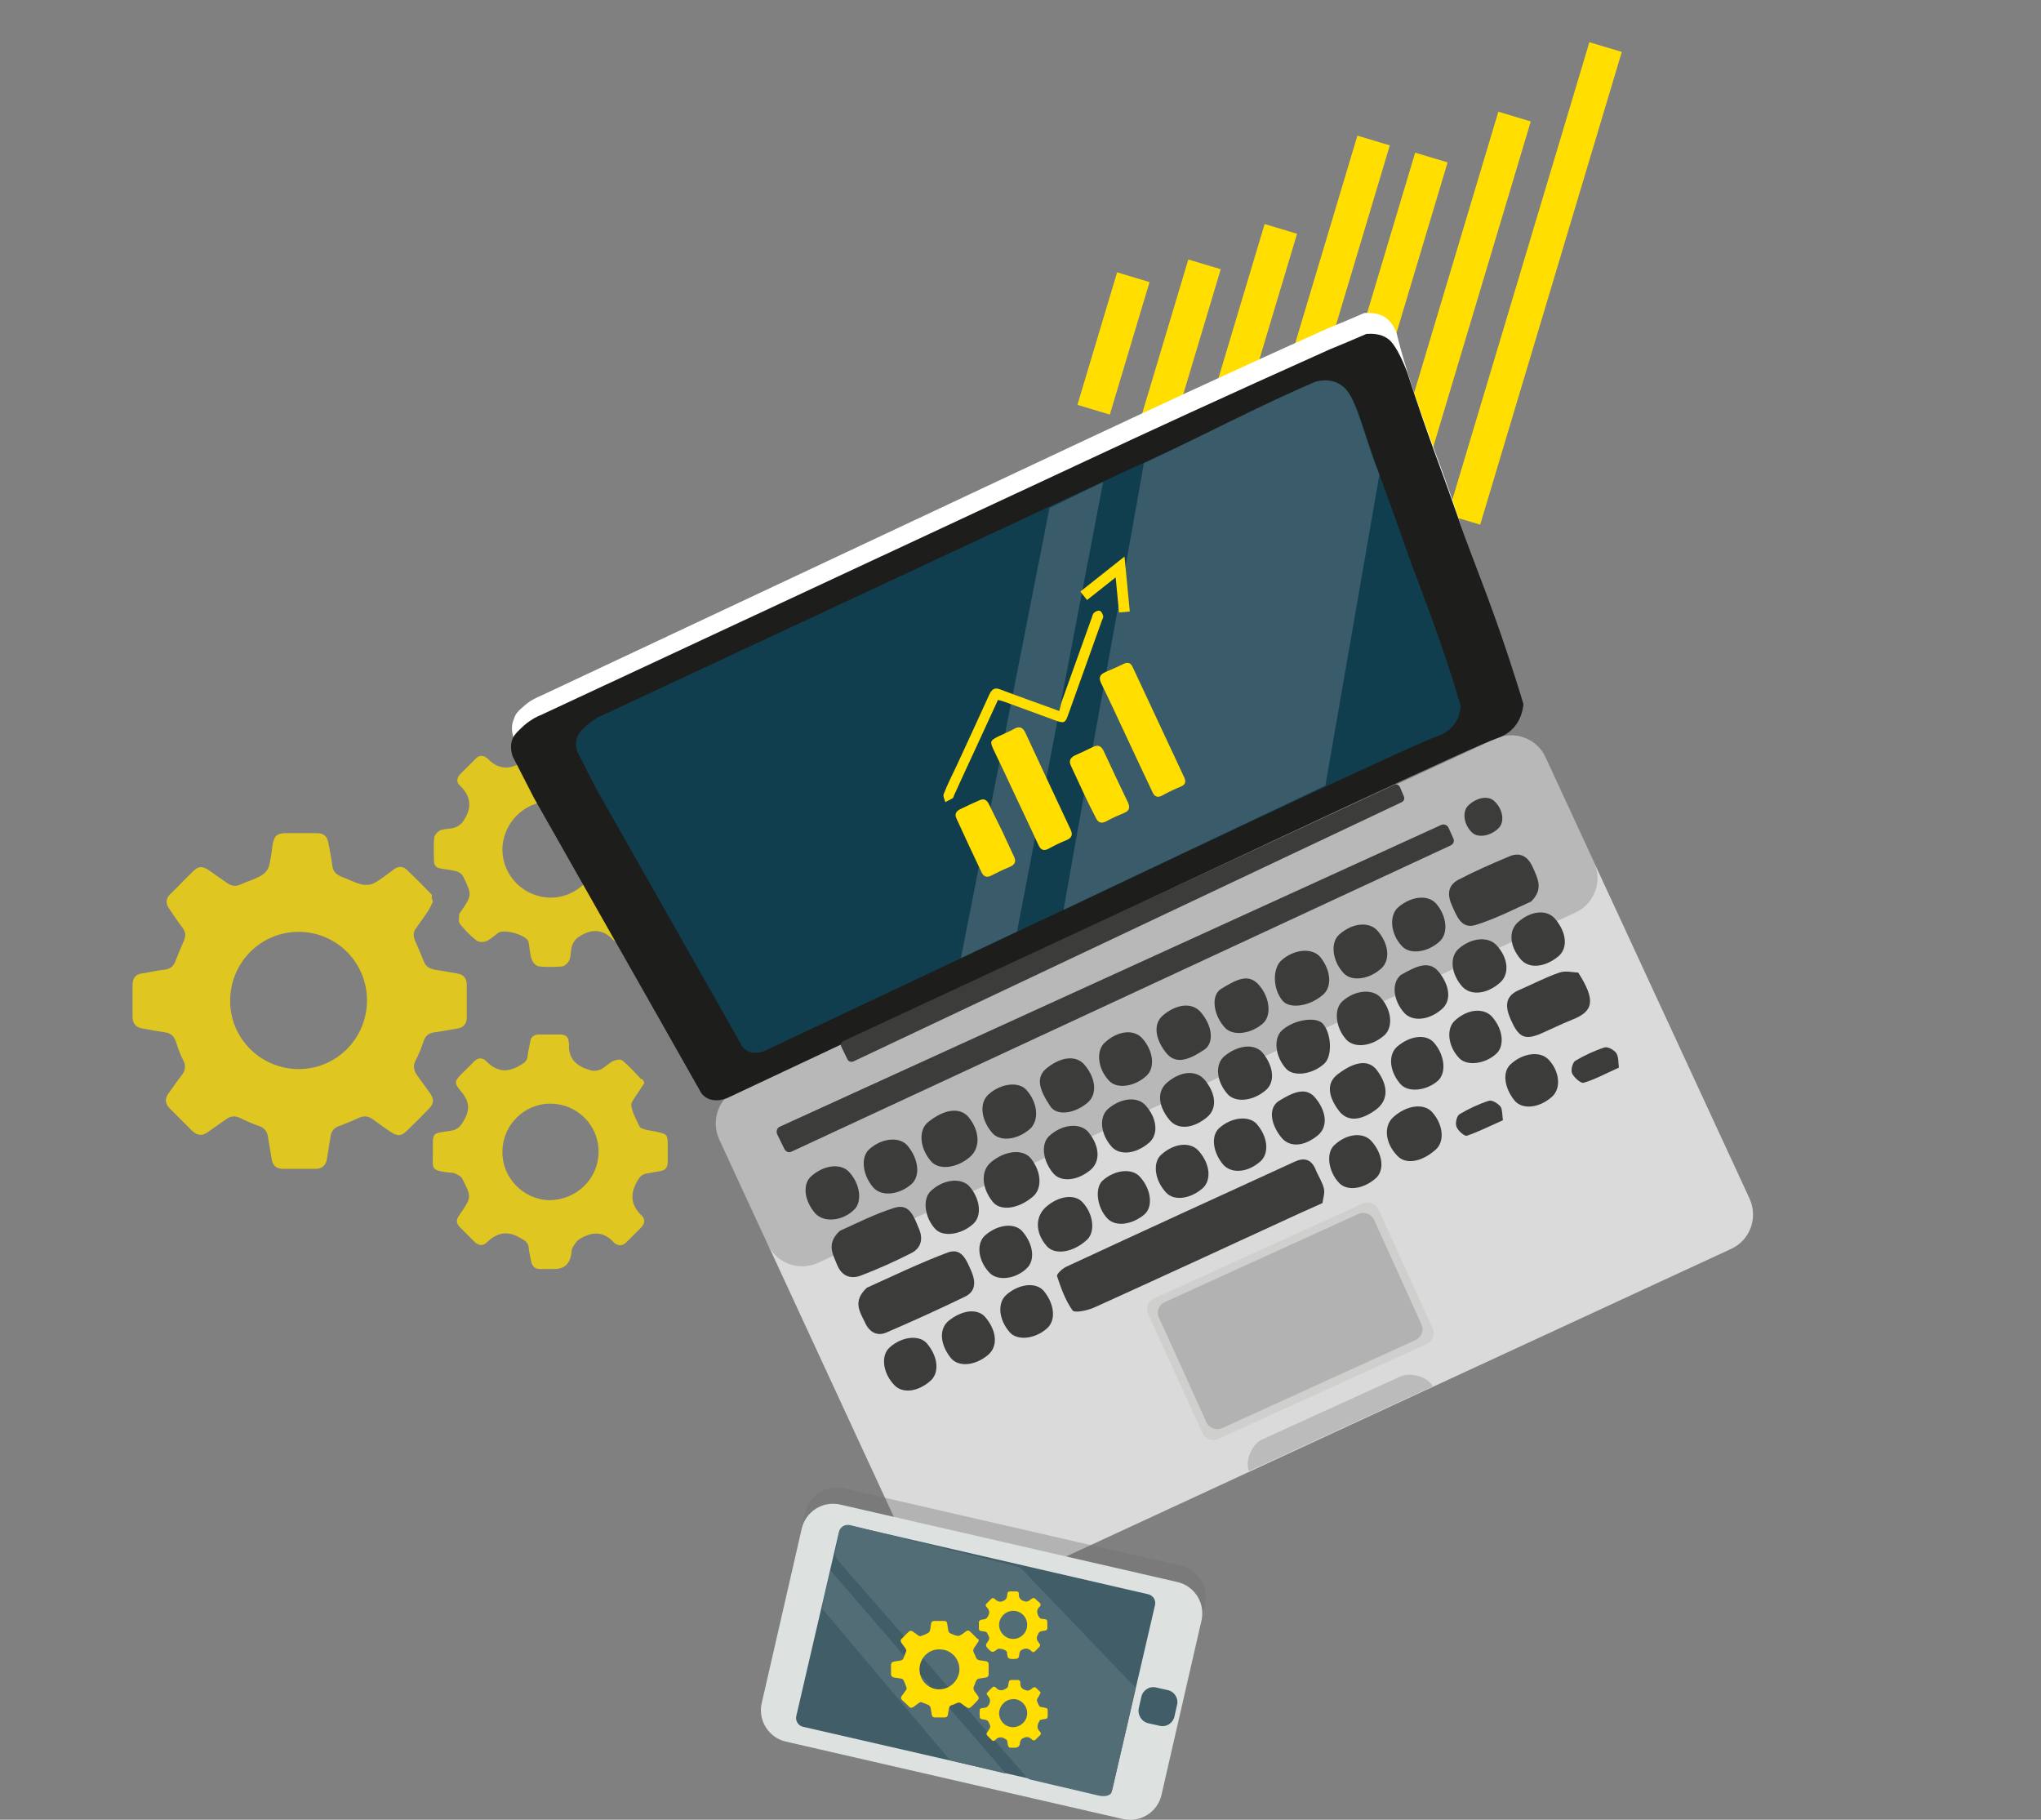 <?xml version="1.0" encoding="utf-8"?>
<!-- Generator: Adobe Illustrator 26.5.0, SVG Export Plug-In . SVG Version: 6.00 Build 0)  -->
<svg version="1.1" id="Ebene_1" xmlns="http://www.w3.org/2000/svg" xmlns:xlink="http://www.w3.org/1999/xlink" x="0px" y="0px"
	 viewBox="0 0 566.7 505.2" style="enable-background:new 0 0 566.7 505.2;" xml:space="preserve">
<rect x="0" y="0" width="566.7" height="505.2" fill="#808080" stroke="none"/>
<style type="text/css">
	.st0{opacity:0.75;}
	.st1{fill:#FFDE00;}
	.st2{fill:#FFDE00;enable-background:new    ;}
	.st3{fill:#DADADA;}
	.st4{opacity:0.32;fill:#706F6F;enable-background:new    ;}
	.st5{fill:#FFFFFF;}
	.st6{fill:#3C3C3B;}
	.st7{fill:#1D1D1B;}
	.st8{fill:#103E4E;}
	.st9{fill:#CFCFCE;}
	.st10{fill:#B2B2B2;}
	.st11{fill:#BBBBBB;}
	.st12{fill:#395B6A;}
	.st13{opacity:0.37;fill:#706F6F;enable-background:new    ;}
	.st14{fill:#DDE2E0;}
	.st15{fill:#415D68;}
	.st16{fill:#536D77;}
	.st17{fill:none;stroke:#FFDE00;stroke-width:3;stroke-miterlimit:10;}
</style>
<g class="st0">
	<g>
		<path class="st1" d="M120.2,250.3c-0.4,0.8-0.7,1.6-1.2,2.4c-1.1,1.7-2.3,3.3-3.5,5c-0.8,1.1-0.8,2.3-0.2,3.6
			c0.8,1.8,1.6,3.6,2.3,5.4c0.5,1.5,1.5,2.2,3.1,2.5c2.1,0.3,4.2,0.7,6.4,1.1c1.7,0.3,2.5,1.4,2.5,3.1c0,3.1,0,6.1,0,9.1
			c0,1.6-0.8,2.7-2.4,3c-2.2,0.4-4.4,0.8-6.6,1.1c-1.6,0.2-2.5,1-3,2.5c-0.6,1.8-1.3,3.6-2.2,5.3c-0.8,1.5-0.5,2.8,0.4,4.1
			c1.2,1.7,2.4,3.3,3.6,5c1.2,1.7,1.1,2.9-0.4,4.4c-1.9,2-3.9,4-5.9,5.9c-1.7,1.7-2.7,1.7-4.7,0.4c-1.6-1.1-3.2-2.2-4.8-3.4
			c-1.3-1-2.6-1.1-4.1-0.4c-1.7,0.8-3.5,1.5-5.3,2.2c-1.4,0.5-2.2,1.4-2.4,2.8c-0.3,2.1-0.7,4.1-1,6.2c-0.3,2-1.3,2.9-3.3,2.9
			c-2.9,0-5.8,0-8.8,0c-2,0-3-0.8-3.3-2.9c-0.3-2-0.7-4-1-6c-0.2-1.5-1-2.5-2.5-3c-1.8-0.6-3.5-1.4-5.2-2.2
			c-1.4-0.7-2.6-0.6-3.9,0.3c-1.7,1.2-3.4,2.4-5.1,3.6c-1.5,1.1-2.9,1-4.3-0.3c-2.1-2.1-4.2-4.2-6.3-6.3c-1.3-1.3-1.4-2.8-0.2-4.3
			c1.2-1.7,2.4-3.4,3.7-5.1c0.9-1.2,1-2.5,0.3-3.9c-0.9-1.7-1.5-3.5-2.1-5.3c-0.5-1.5-1.5-2.3-3-2.5c-2.1-0.3-4.2-0.7-6.4-1.1
			c-1.8-0.3-2.6-1.5-2.6-3.2c0-2.9,0-5.8,0-8.8c0-1.9,0.8-3.1,2.9-3.3c2-0.3,4-0.8,6-1c1.7-0.2,2.6-1.1,3.1-2.6
			c0.7-1.8,1.4-3.5,2.2-5.3c0.6-1.3,0.6-2.5-0.3-3.7c-1.3-1.7-2.5-3.5-3.7-5.3c-1.1-1.5-1-2.9,0.4-4.2c2.1-2,4.1-4.2,6.2-6.2
			c1.5-1.5,2.6-1.5,4.4-0.3c1.7,1.2,3.3,2.3,5,3.5c1.2,0.9,2.5,1.1,3.9,0.4c1.8-0.8,3.8-1.4,5.6-2.4c0.9-0.5,1.8-1.5,2.1-2.4
			c0.6-2,0.8-4.1,1.1-6.2c0.4-2.4,1.2-3.2,3.7-3.2c2.9,0,5.7,0,8.6,0c1.9,0,2.9,0.9,3.2,2.8c0.4,2.1,0.8,4.2,1.1,6.4
			c0.2,1.4,1,2.2,2.3,2.8c1.9,0.7,3.7,1.7,5.7,2.2c1.1,0.3,2.5,0.2,3.5-0.3c1.9-1,3.7-2.5,5.5-3.8c1.3-1,2.6-1,3.8,0.2
			c2.3,2.2,4.6,4.5,6.9,6.9C119.7,248.8,119.9,249.6,120.2,250.3L120.2,250.3z M63.9,277.7c-0.1,10.5,8.4,19,18.9,19.1
			c10.5,0.1,19-8.4,19.1-18.9c0.1-10.5-8.3-19.1-18.8-19.2C72.5,258.6,64,267.1,63.9,277.7L63.9,277.7z"/>
		<path class="st1" d="M185.4,235.8c0,4.8,0.7,5.1-4.9,5.8c-2.1,0.2-3.6,1.1-4,3.3c0,0.1,0,0.1-0.1,0.2c-1.9,2.7-1.2,5,0.9,7.5
			c2.1,2.4,1.9,2.9-0.3,5.1c-1.1,1.1-2.2,2.1-3.2,3.2c-1,1-2,1.2-3.2,0.3c-0.1-0.1-0.2-0.1-0.3-0.2c-2.9-3.2-6.2-3.2-9.6-0.9
			c-0.8,0.5-1.5,1.4-1.8,2.3c-0.5,1.3-0.3,2.8-0.8,4.1c-0.3,0.8-1.3,1.7-2,1.8c-2.1,0.2-4.3,0.2-6.4,0c-0.8-0.1-1.7-1-2-1.8
			c-0.5-1.3-0.6-2.7-0.8-4.1c-0.1-0.4-0.1-0.8-0.2-1.1c-0.8-1.8-6.8-3.5-8.4-2.3c-1.1,0.8-2.1,1.8-3.3,2.3c-0.8,0.3-2.1,0.3-2.7-0.2
			c-1.7-1.3-3.2-2.9-4.6-4.6c-0.5-0.6-0.2-1.8-0.2-2.7c0-0.1,0.2-0.3,0.3-0.5c3.3-4.8,3.3-4.8,0.8-10c-0.3-0.6-1.1-1.2-1.8-1.4
			c-1.4-0.4-3-0.5-4.5-0.8c-1.2-0.2-1.8-0.9-1.8-2.1c0-2.2-0.2-4.3,0.1-6.5c0.1-0.8,1-1.7,1.7-2c1.3-0.5,2.8-0.3,4.1-0.8
			c0.9-0.3,1.9-1.1,2.4-2c2.3-3.5,2-6.7-1.1-9.6c-1.1-1-0.9-2.2,0.2-3.3c1.4-1.4,2.8-2.8,4.2-4.2c0.9-0.9,1.9-1,2.9-0.3
			c0.1,0.1,0.2,0.1,0.3,0.2c2.9,3.1,6.2,3.4,9.7,1c0.7-0.5,1.4-1.3,1.7-2.2c0.5-1.3,0.6-2.7,0.8-4.1c0.2-1.3,1-2.1,2.3-2.1
			c2,0,4.1,0,6.1,0c1.2,0,2.1,0.6,2.3,1.9c0,0.2,0.2,0.5,0.2,0.7c-0.3,4.4,2.3,6.4,6.1,7.3c0.9,0.2,2,0.1,2.8-0.3
			c1.2-0.6,2.3-1.6,3.4-2.4c1.1-0.8,2.1-0.8,3.1,0.2c1.4,1.4,2.9,2.9,4.3,4.3c0.9,0.9,1,2,0.2,3.1c-0.1,0.1-0.1,0.2-0.2,0.3
			c-3.1,2.9-3.1,6-1.1,9.5c0.6,1.1,1.3,1.8,2.5,2c1.1,0.1,2.1,0.3,3.2,0.5c2.3,0.4,2.8,1,2.8,3.2
			C185.4,234.3,185.4,235.1,185.4,235.8L185.4,235.8z M166.2,235.9c0-7.5-5.9-13.4-13.4-13.4c-7.3,0-13.3,6.1-13.3,13.4
			c0,7.3,6.1,13.3,13.4,13.3C160.2,249.2,166.2,243.2,166.2,235.9z"/>
		<path class="st1" d="M178.9,300.7c-0.6,0.9-1.3,1.9-1.9,2.9c-0.7,1.1-1.9,2.4-1.7,3.4c0.3,2,1.4,3.9,2.3,5.8
			c0.2,0.4,1,0.6,1.6,0.8c1.2,0.3,2.4,0.4,3.5,0.7c2.4,0.5,2.7,0.8,2.7,3.3c0,1.7,0,3.3,0,5c0,1.4-0.6,2.3-2,2.5
			c-1.3,0.2-2.6,0.5-3.9,0.7c-1.2,0.2-1.9,0.9-2.5,2c-2.1,3.6-1.9,6.7,1.1,9.6c1.2,1.1,0.9,2.4-0.2,3.5c-1.3,1.3-2.6,2.6-3.9,3.9
			c-1.1,1.1-2.2,1.2-3.4,0.3c-0.1,0-0.1-0.1-0.1-0.1c-2.9-3.3-6.2-3.1-9.6-1c-0.8,0.5-1.4,1.5-1.9,2.3c-0.3,0.6-0.3,1.4-0.4,2
			c-0.5,2.7-2,4-4.7,4c-1.3,0-2.7,0-4,0c-1.3,0-2.1-0.7-2.4-2c-0.2-1.3-0.6-2.6-0.7-3.9c-0.1-1.5-1.1-2-2.3-2.7
			c-3.5-2.1-6.5-1.6-9.3,1.2c-1.1,1.1-2.4,0.9-3.5-0.2c-1.3-1.3-2.6-2.6-3.9-3.9c-1.1-1.1-1.3-2.1-0.3-3.4c0.1-0.1,0.2-0.2,0.2-0.3
			c3.2-4.7,3.3-4.7,0.7-9.8c-0.3-0.7-1.2-1.1-2-1.5c-0.5-0.3-1.2-0.2-1.9-0.3c-5.1-0.6-4.3-1.2-4.3-5.3c0-6.2-0.5-5.4,5.1-6.3
			c1.9-0.3,2.7-1.4,3.6-3c1.9-3.3,1.1-5.7-1.2-8.3c-1.6-1.9-1.4-2.5,0.2-4.2c1.2-1.2,2.4-2.3,3.5-3.5c1.1-1.2,2.4-1.5,3.6-0.3
			c2.9,3,5.9,3.3,9.5,1.1c1.1-0.6,1.9-1.2,2-2.5s0.5-2.6,0.7-3.9c0.2-1.4,0.9-2,2.3-2.1c2,0,4.1,0,6.1,0c1.3,0,2.2,0.6,2.3,2
			c0,0.2,0.1,0.4,0.1,0.6c-0.3,4.5,2.5,6.4,6.2,7.4c0.8,0.2,1.9,0,2.6-0.3c1.3-0.7,2.3-1.8,3.6-2.4c0.7-0.3,1.9-0.5,2.4-0.1
			c1.8,1.5,3.5,3.3,5.1,5.1C178.6,299.6,178.7,300.1,178.9,300.7L178.9,300.7z M166.2,319.9c0.1-7.4-5.8-13.4-13.2-13.5
			c-7.4-0.1-13.5,5.9-13.5,13.4c-0.1,7.2,5.9,13.3,13.1,13.4C160.1,333.1,166.1,327.3,166.2,319.9z"/>
	</g>
</g>
<rect x="290" y="90.7" transform="matrix(0.287 -0.958 0.958 0.287 129.032 364.186)" class="st2" width="38.4" height="9.4"/>
<rect x="315.6" y="88.9" transform="matrix(0.287 -0.958 0.958 0.287 157.478 398.807)" class="st2" width="62.4" height="9.4"/>
<rect x="321.4" y="79.1" transform="matrix(0.287 -0.958 0.958 0.287 182.063 412.338)" class="st2" width="93.4" height="9.4"/>
<rect x="337.5" y="83.9" transform="matrix(0.287 -0.958 0.958 0.287 188.886 431.105)" class="st2" width="93.4" height="9.4"/>
<rect x="349.2" y="80.9" transform="matrix(0.287 -0.958 0.958 0.287 206.445 448.666)" class="st2" width="111" height="9.4"/>
<rect x="357.8" y="74.1" transform="matrix(0.287 -0.958 0.958 0.287 228.305 464.467)" class="st2" width="137" height="9.4"/>
<rect x="304.4" y="91.3" transform="matrix(0.287 -0.958 0.958 0.287 141.653 382.383)" class="st2" width="46.9" height="9.4"/>
<path class="st3" d="M204.8,302.4l210.4-97.3c5.3-2.4,11.5-0.1,13.9,5.1l56.7,122.6c2.4,5.3,0.1,11.5-5.1,13.9l-210.4,97.3
	c-5.3,2.4-11.5,0.1-13.9-5.1l-56.7-122.6C197.3,311.1,199.5,304.8,204.8,302.4z"/>
<path class="st4" d="M204.8,302.4l210.4-97.3c5.3-2.4,11.5-0.1,13.9,5.1l13.5,29.2c2.4,5.3,0.1,11.5-5.1,13.9l-210.4,97.3
	c-5.3,2.4-11.5,0.1-13.9-5.1l-13.5-29.2C197.2,311.1,199.5,304.8,204.8,302.4z"/>
<path class="st5" d="M145.5,196c1.2-1.1,2.3-1.7,2.9-2c0.7-0.4,1.4-0.7,1.9-0.9L301,122.3c15.6-7.3,38.8-18.2,67.6-31.1
	c3.4-1.4,6.8-2.8,10.2-4.3c1.5-0.1,3.8-0.1,5.8,1.2c2.5,1.7,3.3,4.6,3.5,5.7c4.4,17.2,11.5,33.6,17,50.4
	c3.7,11.3,5.6,14.4,10.5,30.1c1.8,5.6,3.1,10.3,3.9,13.4c-0.2,1.8-0.9,4.3-2.7,6.3c-2,2.3-4.6,3-5.1,3.2
	c-5,1.6-60.1,27.6-139.7,65.5c-24.3,11.5-48.7,23.1-73,34.6c-0.3,0.1-3.4,1.4-5.8-0.2c-0.9-0.6-1.3-1.4-1.4-1.6
	c-1.4-2.6-19.2-35-43.7-79.5c-1.9-3.8-3.8-7.6-5.6-11.5c-0.3-1-0.7-3,0.2-4.9C143.1,198.1,144,197.3,145.5,196L145.5,196z"/>
<g id="Og7eq6.tif">
	<g>
		<path class="st6" d="M367.2,334c-3.6,1.6-6.5,2.9-9.3,4.2c-18,8.3-36,16.6-54.1,24.8c-1.8,0.8-5.4,1.6-6,0.8
			c-2-2.8-3.2-6.2-4.3-9.5c-0.2-0.6,1.5-2.1,2.5-2.6c21.1-9.8,42.3-19.5,63.5-29.2c2.6-1.2,4.6-0.7,5.8,2.2c0.7,1.8,1.9,3.5,2.3,5.3
			C367.9,331.3,367.3,332.9,367.2,334L367.2,334z"/>
		<path class="st6" d="M240.7,357.5c6.9-3.1,14.5-6.8,22.5-9.8c3.9-1.4,5.2,2.3,6.5,5.2c1.2,2.8,1.3,5.5-1.6,7
			c-7.2,3.5-14.5,6.8-21.9,10c-2.7,1.2-4.9-0.1-6.1-2.9C238.7,364.1,236.7,361.2,240.7,357.5L240.7,357.5z"/>
		<path class="st6" d="M425.1,250.3c-4.7,2.1-9.9,4.8-15.4,6.5c-3.9,1.2-5.2-2.4-6.5-5.3c-1.4-3-1.3-5.7,1.8-7.3
			c4.6-2.4,9.4-4.5,14.2-6.5c2.9-1.2,5.1,0.1,6.4,3.1C426.9,243.8,428.7,246.8,425.1,250.3L425.1,250.3z"/>
		<path class="st6" d="M233.2,341.7c4.5-2,9.7-4.7,15.2-6.4c4.2-1.3,5.4,2.6,6.7,5.7c1.3,2.9,0.7,5.5-2.1,6.9
			c-4.5,2.3-9.2,4.4-13.9,6.2c-2.9,1.1-5.3,0.2-6.6-2.8C231.3,348.3,229.3,345.3,233.2,341.7L233.2,341.7z"/>
		<path class="st6" d="M438.2,270c5,7.8,4.2,10.8-1.7,13.1c-3,1.2-6,2.7-9,4c-4.3,1.7-5.9,0.8-8.1-4.2c-1.5-3.5-1.6-6.4,2.5-8.1
			c3.7-1.6,7.3-3.5,11.1-4.8C434.7,269.4,436.9,270,438.2,270L438.2,270z"/>
		<path class="st6" d="M268.9,310.1c3.2,3.9,3.4,8.6,0.3,11.2c-3.6,3-8.4,3.6-10.6,1.2c-3.2-3.6-3.7-8.6-1-10.9
			C262.1,307.9,266.5,307.3,268.9,310.1z"/>
		<path class="st6" d="M286.8,332.2c-4.1,3.5-9.1,4.1-11.2,1.4c-3.1-3.9-3.3-8.5-0.5-10.9c4-3.4,9.1-3.8,11.2-1
			C289.2,325.4,289.4,330,286.8,332.2L286.8,332.2z"/>
		<path class="st6" d="M371.7,308.3c-3.2-4.3-3.3-7.9-0.1-10.2c4.8-3.6,8.5-3.9,10.7-1c3.3,4.4,3.2,8.4-0.3,11
			C377.6,311.3,374,311.4,371.7,308.3L371.7,308.3z"/>
		<path class="st6" d="M386.8,310.2c3.7-3.4,8.5-4,10.8-1.5c3.1,3.4,3.6,8.1,1.1,10.4c-3.9,3.5-8.3,4.3-10.7,1.8
			C384.6,317.4,384.1,312.7,386.8,310.2L386.8,310.2z"/>
		<path class="st6" d="M367.3,276.2c-3.7,3.2-9.2,4-11.2,1.6c-2.7-3.2-2.8-8.8-0.4-11.1c3.5-3.2,8.6-3.7,10.9-1
			C369.6,269.5,369.9,274,367.3,276.2L367.3,276.2z"/>
		<path class="st6" d="M367.7,295.3c-3.3,3-8.5,3.7-10.6,1.4c-3-3.3-3.6-8.3-1.2-10.6c3.2-3,9.5-4,11.4-1.9
			C369.7,286.9,370,293.2,367.7,295.3z"/>
		<path class="st6" d="M290.4,335.1c3.5-3.1,7.9-3.7,10.1-1.4c3.1,3.2,3.7,8.3,1.3,10.5c-3.9,3.6-9,4.3-11.2,1.7
			C287.4,342.2,287.4,337.8,290.4,335.1z"/>
		<path class="st6" d="M242.5,329.7c-3-3.4-3.6-8.4-1.2-10.6c3.5-3.2,8.6-3.7,10.8-0.9c3,3.7,3.5,8.4,0.9,10.6
			C249.5,331.8,244.7,332.2,242.5,329.7L242.5,329.7z"/>
		<path class="st6" d="M349.6,273.5c3,3.5,3.5,8.4,1.1,10.6c-3.4,3-8.4,3.6-10.6,1.2c-3.2-3.5-4-9-1-10.8
			C343.8,271.6,346.8,270.3,349.6,273.5z"/>
		<path class="st6" d="M382.4,258.3c3.2,3.6,3.7,8.1,1.2,10.5c-3.4,3.1-8.2,3.8-10.5,1.4c-3.2-3.4-3.8-8.6-1.2-10.8
			C375.5,256.2,380.1,255.8,382.4,258.3L382.4,258.3z"/>
		<path class="st6" d="M399.8,261.3c-3.3,3.1-8.3,3.8-10.5,1.4c-3.2-3.3-3.7-8.5-1.1-10.8c3.6-3.1,8.2-3.6,10.5-1.1
			C401.7,254.2,402.2,259,399.8,261.3L399.8,261.3z"/>
		<path class="st6" d="M416.2,229.8c-2.2,2.3-5.7,2.9-7.4,1.4c-2.4-2.2-2.9-5.9-1.1-7.6c2.4-2.3,5.7-2.8,7.3-1.1
			C417.3,224.7,417.8,228.1,416.2,229.8z"/>
		<path class="st6" d="M274.5,303.8c3.5-3.1,8.4-3.6,10.5-1.2c3.2,3.6,3.6,8.5,0.9,10.9c-3.7,3.1-8.4,3.5-10.5,0.9
			C272.3,310.7,271.9,306.1,274.5,303.8L274.5,303.8z"/>
		<path class="st6" d="M302,306.1c-3.6,3.1-8.6,3.8-10.4,1c-2.9-4.4-4.3-8-0.8-10.7c4-3.1,8.1-3.5,10.4-0.7
			C304.3,299.4,304.7,303.8,302,306.1L302,306.1z"/>
		<path class="st6" d="M270.2,339.8c-3.3,3-8.4,3.7-10.5,1.4c-3-3.2-3.6-8.3-1.3-10.5c3.4-3.3,8.5-3.9,10.8-1.3
			C272.2,332.9,272.7,337.6,270.2,339.8z"/>
		<path class="st6" d="M384.4,287.4c-3.5,3.1-8.3,3.7-10.6,1.2c-3-3.3-3.5-8.4-1.1-10.6c3.4-3.1,8.3-3.6,10.6-1.1
			C386.4,280.3,386.9,285.1,384.4,287.4L384.4,287.4z"/>
		<path class="st6" d="M235.7,325.3c3.1,3.3,3.8,8.2,1.5,10.5c-3.2,3.2-8.4,3.7-10.8,1.1c-3.1-3.5-3.7-8.2-1.1-10.4
			C228.8,323.4,233.4,322.9,235.7,325.3L235.7,325.3z"/>
		<path class="st6" d="M333.4,281c3.2,3.7,3.8,8.5,1,10.4c-4.5,3-8,4.2-10.7,0.8c-3.1-4-3.5-8.1-0.7-10.4
			C326.9,278.6,331.1,278.3,333.4,281z"/>
		<path class="st6" d="M350.6,292.3c3.1,3.8,3.5,8.2,0.8,10.4c-3.5,3-8.3,3.5-10.5,1.1c-3.3-3.7-3.6-8.5-0.8-10.7
			C344,290,348.4,289.7,350.6,292.3L350.6,292.3z"/>
		<path class="st6" d="M302.9,324.7c-3.6,3.1-8.2,3.6-10.4,1.1c-3-3.5-3.6-8.3-1.1-10.5c3.5-3.2,8.5-3.7,10.8-1
			C305.3,318.1,305.6,322.3,302.9,324.7L302.9,324.7z"/>
		<path class="st6" d="M334.5,299.8c3.2,3.9,3.5,8,0.6,10.4c-3.9,3.2-8.1,3.5-10.4,0.7c-3.2-3.9-3.5-8-0.6-10.4
			C327.9,297.3,332.1,297,334.5,299.8z"/>
		<path class="st6" d="M416.5,272.8c-3.6,3.2-8.1,3.7-10.5,1.1c-3.1-3.5-3.6-8.2-1-10.5c3.5-3.1,8.2-3.5,10.5-1
			C418.8,265.9,419.2,270.4,416.5,272.8L416.5,272.8z"/>
		<path class="st6" d="M318.1,306.9c3.2,3.6,3.6,8,1,10.3c-3.7,3.2-8.2,3.7-10.5,1.1c-3.1-3.6-3.5-8.2-0.9-10.5
			C311.3,304.8,315.8,304.3,318.1,306.9L318.1,306.9z"/>
		<path class="st6" d="M279.5,359.4c3.6-3.1,8.3-3.5,10.4-0.9c2.9,3.6,3.3,8,0.9,10.2c-3.4,3.1-8.4,3.6-10.5,1.1
			C277.2,366.2,276.9,361.6,279.5,359.4L279.5,359.4z"/>
		<path class="st6" d="M317.1,288.2c3.1,3.4,3.7,8.1,1.3,10.4c-3.3,3.1-8.2,3.8-10.4,1.5c-3.2-3.3-3.8-8.4-1.2-10.7
			C310.4,286.1,314.8,285.7,317.1,288.2L317.1,288.2z"/>
		<path class="st6" d="M322.5,320.5c3.6-3.2,8.1-3.6,10.4-0.9c3.2,3.7,3.5,8.2,0.9,10.4c-3.6,3-8,3.4-10.1,1
			C320.5,327.5,320,322.6,322.5,320.5z"/>
		<path class="st6" d="M431.8,255.1c3.2,3.8,3.6,8.1,0.9,10.4c-3.8,3.1-8.1,3.5-10.4,0.9c-3.2-3.7-3.5-8-0.8-10.4
			C425.1,252.8,429.5,252.4,431.8,255.1L431.8,255.1z"/>
		<path class="st6" d="M380.8,316.8c3.2,3.6,3.7,8.2,1.1,10.4c-3.5,3-7.9,3.5-10.1,1.2c-3-3.2-3.7-8.3-1.3-10.5
			C373.9,314.7,378.5,314.2,380.8,316.8L380.8,316.8z"/>
		<path class="st6" d="M430.9,304.5c-3.6,3.2-8.3,3.6-10.4,1c-2.9-3.6-3.4-8-1-10.1c3.4-3.1,8.2-3.7,10.5-1.2
			C433.1,297.5,433.5,302.2,430.9,304.5L430.9,304.5z"/>
		<path class="st6" d="M388.9,270.7c4.2-2.4,7.8-4.2,10.5-1c3.1,3.8,3.7,8,1,10.4c-3.6,3.2-8.2,3.6-10.5,1.1
			C386.8,277.7,386.3,273,388.9,270.7L388.9,270.7z"/>
		<path class="st6" d="M274.4,376.1c-3.6,3.1-8.3,3.5-10.4,0.9c-3.1-3.9-3.3-8.2-0.5-10.4c3.8-3,8-3.4,10.1-0.9
			C276.8,369.5,277.1,373.8,274.4,376.1L274.4,376.1z"/>
		<path class="st6" d="M388.8,300.9c-3.1-3.6-3.4-8.2-0.8-10.4c3.6-3,7.9-3.5,10.1-1.1c3,3.4,3.6,8.3,1.2,10.6
			C396,302.9,390.9,303.4,388.8,300.9L388.8,300.9z"/>
		<path class="st6" d="M348.9,312c3.1,3.5,3.6,8.1,1.1,10.4c-3.6,3.2-8.1,3.5-10.4,0.9c-2.9-3.5-3.4-8-1.1-10.1
			C341.8,310.2,346.7,309.6,348.9,312L348.9,312z"/>
		<path class="st6" d="M316.6,326.8c3.1,3.5,3.6,8.3,1.1,10.4c-3.5,2.9-8,3.4-10.2,1.1c-2.9-3-3.6-8.4-1.4-10.5
			C309.5,324.7,314.4,324.2,316.6,326.8L316.6,326.8z"/>
		<path class="st6" d="M247,374.1c3.4-3.1,8.3-3.6,10.4-1.1c3.1,3.7,3.5,8.1,0.9,10.4c-3.6,3.1-7.8,3.5-10,1.1
			C245.1,381.2,244.5,376.3,247,374.1L247,374.1z"/>
		<path class="st6" d="M365.3,304.9c3.1,3.8,3.4,8,0.6,10.3c-3.9,3.2-7.9,3.4-10.2,0.5c-3-3.8-3.5-8.1-0.7-10
			C359.3,303,362.8,301.7,365.3,304.9L365.3,304.9z"/>
		<path class="st6" d="M404,283.3c3.5-3.2,8-3.6,10.3-1c3,3.4,3.5,7.9,1.3,10.1c-3.1,3-8.3,3.7-10.5,1.3
			C402,290.4,401.5,285.5,404,283.3L404,283.3z"/>
		<path class="st6" d="M273.6,342.9c3.6-3.1,8.3-3.5,10.4-0.9c3,3.6,3.4,7.9,1.1,10.1c-3.2,3.1-8.2,3.6-10.4,1.2
			C271.5,349.9,271,345.1,273.6,342.9L273.6,342.9z"/>
		<path class="st6" d="M449.5,296.4c-3.8,1.7-6.7,3.3-9.8,4.2c-0.8,0.2-2.6-1.4-3.2-2.6c-0.4-0.9,0.1-3,0.9-3.5
			c2.5-1.5,5.3-2.8,8.1-3.7c0.9-0.3,2.7,0.7,3.3,1.6C449.5,293.6,449.3,295.2,449.5,296.4L449.5,296.4z"/>
		<path class="st6" d="M417.3,311c-3.8,1.7-6.8,3.2-10,4.3c-0.7,0.2-2.5-1.4-2.9-2.5c-0.4-1,0.1-3.1,0.9-3.5
			c2.5-1.5,5.3-2.8,8.1-3.7c0.9-0.3,2.6,0.8,3.3,1.7C417.2,308.3,417.1,309.8,417.3,311L417.3,311z"/>
	</g>
</g>
<path class="st7" d="M145.4,201.5c1.2-1.1,2.3-1.7,2.9-2.1c0.7-0.4,1.4-0.7,1.9-0.9L301.4,128c15.6-7.3,39-18.1,67.8-31
	c3.4-1.4,6.8-2.8,10.2-4.3c1.5-0.1,3.9-0.1,5.9,1.3c2.6,1.8,5,8.3,5.4,9.3c6.2,19.1,8.3,23.7,14.3,40.8c4,11.5,8.4,21.8,13.7,37.8
	c1.9,5.8,3.4,10.5,4.3,13.6c-0.2,1.9-0.8,4.3-2.6,6.4c-2,2.3-4.6,3-5.1,3.2c-5,1.6-60.4,27.5-140.2,65.3
	c-24.4,11.5-48.8,23-73.3,34.5c-0.3,0.1-3.4,1.4-5.9-0.3c-0.9-0.6-1.4-1.4-1.5-1.7c-1.5-2.7-20.3-35.8-46.1-81.3
	c-2-3.9-4-7.8-6-11.7c-0.3-1.1-0.8-3,0.1-5C143,203.7,143.9,202.9,145.4,201.5L145.4,201.5z"/>
<path class="st8" d="M163.1,201.2c1.1-0.9,2-1.5,2.5-1.8c0.6-0.4,1.2-0.6,1.6-0.8l132.2-61.7c13.7-6.4,34-15.8,59.3-27.1
	c3-1.2,6-2.5,8.9-3.7c1.3-0.1,3.4-0.1,5.2,1.2c2.3,1.5,4.4,7.3,4.7,8.2c5.4,16.7,7.3,20.7,12.5,35.7c3.5,10.1,7.3,19,11.9,33
	c1.7,5,2.9,9.2,3.7,11.9c-0.2,1.6-0.7,3.8-2.3,5.6c-1.8,2-4,2.6-4.5,2.8c-4.4,1.4-52.8,24.1-122.6,57.1
	c-21.3,10.1-42.7,20.1-64,30.2c-0.3,0.1-3,1.2-5.1-0.3c-0.8-0.5-1.2-1.2-1.3-1.5c-1.3-2.3-17.7-31.3-40.3-71.1
	c-1.7-3.4-3.5-6.8-5.2-10.2c-0.3-0.9-0.7-2.6,0.1-4.4C161,203.1,161.8,202.4,163.1,201.2L163.1,201.2z"/>
<path class="st6" d="M233.6,290.6l1.7,3.5c0.3,0.6,1,0.8,1.6,0.6l152.3-72c0.6-0.3,0.9-1,0.6-1.6l-1.1-2.6c-0.3-0.6-1-0.9-1.6-0.6
	L234.2,289C233.6,289.3,233.3,290,233.6,290.6L233.6,290.6z"/>
<path class="st6" d="M215.8,314.9l2,4.1c0.4,0.8,1.3,1.1,2,0.7l183-85c0.8-0.4,1.1-1.2,0.7-2l-1.3-2.9c-0.4-0.8-1.3-1.1-2-0.8
	l-183.7,83.8C215.8,313.1,215.4,314.1,215.8,314.9L215.8,314.9z"/>
<path class="st9" d="M320.4,360.5l58-26.4c1.6-0.7,3.5,0,4.3,1.6l15.1,33.1c0.7,1.6,0,3.5-1.6,4.3l-58,26.4c-1.6,0.7-3.5,0-4.3-1.6
	l-15.1-33.1C318,363.1,318.7,361.2,320.4,360.5z"/>
<path class="st10" d="M323.4,361.5l53.8-24.5c1.6-0.7,3.5,0,4.3,1.6l13.2,29.1c0.7,1.6,0,3.5-1.6,4.3l-53.8,24.5
	c-1.6,0.7-3.5,0-4.3-1.6l-13.2-29.1C321,364.2,321.7,362.3,323.4,361.5z"/>
<path class="st11" d="M346.8,408.4c-1.2-2.6,0.7-7.5,3.7-8.8l38.2-17.4c3-1.4,7.9,0.1,9.1,2.7"/>
<polygon class="st12" points="291.4,141 306.3,133.8 282.4,258.6 266.8,266 "/>
<path class="st12" d="M368,218.1l-72.7,34.5c7.2-41.1,15.1-82.9,22.3-124c16.7-7.8,31.7-15.8,47.8-22.7c1.4-0.3,3.9-0.7,6.3,0.6
	c2.6,1.4,3.7,4.1,4.4,5.8c2.2,5.3,4.2,12.9,6.9,19.5L368,218.1L368,218.1z"/>
<path class="st13" d="M234.3,413.2l93.6,21.5c4.8,1.1,7.8,5.9,6.7,10.7l-11.1,48.4c-1.1,4.8-5.9,7.8-10.7,6.7L219.2,479
	c-4.8-1.1-7.8-5.9-6.7-10.7l11.1-48.4C224.7,415.1,229.5,412.1,234.3,413.2z"/>
<path class="st14" d="M233.3,417.7l93.6,21.5c4.8,1.1,7.8,5.9,6.7,10.7l-11.1,48.4c-1.1,4.8-5.9,7.8-10.7,6.7l-93.6-21.5
	c-4.8-1.1-7.8-5.9-6.7-10.7l11.1-48.4C223.7,419.6,228.5,416.6,233.3,417.7z"/>
<path class="st15" d="M236,423.5l82.8,19.1c1.4,0.3,2.2,1.7,1.9,3l-11.8,50.9c-0.3,1.4-1.7,2.2-3,1.9L223,479.4
	c-1.4-0.3-2.2-1.7-1.9-3l11.8-50.9C233.2,424,234.6,423.2,236,423.5z"/>
<path class="st15" d="M316.2,474.2l0.7-3.1c0.4-1.9,2.3-3.1,4.2-2.6l3.1,0.7c1.9,0.4,3.1,2.3,2.6,4.2l-0.7,3.1
	c-0.4,1.9-2.3,3.1-4.2,2.6l-3.1-0.7C317,478,315.8,476.1,316.2,474.2z"/>
<polygon class="st16" points="228.2,446.5 230.6,436 279.3,492.4 263.8,488.7 "/>
<path class="st16" d="M231.9,430.9l1.1-5.6c0.3-1.4,1.6-2.2,3-1.9l46.5,11.5c0.5,0.1,0.9,0.4,1.2,0.7l30.5,31.8c0.6,0.6,1.2,1,1,1.9
	l-6.5,28.1c-0.3,1.3-2.3,1.4-3.6,1.1l-18.8-4.4c-0.5-0.1-1-0.4-1.3-0.8L232.5,433C232,432.4,231.8,431.6,231.9,430.9L231.9,430.9z"
	/>
<g>
	<path class="st1" d="M312.8,204.6c-2.3-4.9-4.6-9.9-7-14.8c-0.8-1.6-0.5-2.5,1.1-3.2c1.7-0.7,3.4-1.5,5.1-2.3
		c1.2-0.6,2-0.2,2.5,0.9c4.8,10.2,9.5,20.4,14.3,30.6c0.6,1.3,0.3,2.1-1,2.6c-1.7,0.7-3.4,1.5-5,2.4c-1.4,0.8-2.3,0.4-2.9-1.1
		C317.5,214.7,315.2,209.7,312.8,204.6L312.8,204.6z"/>
	<path class="st1" d="M282,221.1c-2-4.3-4-8.6-6.1-12.9c-1.1-2.4-1-2.6,1.4-3.8c1.5-0.7,2.9-1.3,4.4-2.1c1.3-0.7,2.2-0.4,2.9,0.9
		c4.2,9.1,8.5,18.2,12.7,27.2c0.6,1.3,0.3,2.2-1.1,2.8c-1.7,0.7-3.4,1.5-5,2.4c-1.5,0.8-2.3,0.3-2.9-1.1
		C286.2,230,284.1,225.5,282,221.1L282,221.1z"/>
	<path class="st1" d="M277.1,194.3c-4.1,9-8.2,17.7-12.2,26.5c-0.1,0.3-0.2,0.7-0.4,0.8c-0.6,0.4-1.4,0.7-2,1.1
		c-0.2-0.7-0.7-1.6-0.5-2.2c1.1-2.8,2.4-5.4,3.7-8.1c3-6.5,6-13,9-19.6c0.8-1.7,1.7-2,3.3-1.3c5.2,2,10.5,3.8,16.1,5.9
		c0.3-1.1,0.5-2.2,0.9-3.2c2.7-7.5,5.4-15,8.1-22.6c0.2-0.5,0.3-1.2,0.7-1.5c0.4-0.4,1.2-0.7,1.6-0.5c0.4,0.1,0.8,0.9,0.9,1.4
		c0.1,0.4-0.2,0.9-0.4,1.4c-3.1,8.7-6.2,17.4-9.3,26c-0.8,2.3-1.1,2.5-3.6,1.6c-4.6-1.7-9.3-3.4-13.9-5.1
		C278.5,194.7,277.9,194.5,277.1,194.3L277.1,194.3z"/>
	<path class="st1" d="M278.2,230.6c1.1,2.3,2.1,4.6,3.2,6.9c0.8,1.5,0.6,2.5-1.1,3.2c-1.7,0.7-3.4,1.5-5.1,2.4
		c-1.2,0.6-2,0.3-2.6-0.8c-2.4-5-4.7-10-7-15c-0.6-1.2-0.2-2,0.9-2.6c1.8-0.9,3.6-1.7,5.4-2.5c1.2-0.6,2.1-0.2,2.7,1.1
		C275.8,225.7,277,228.2,278.2,230.6L278.2,230.6z"/>
	<path class="st1" d="M300.7,219.8c-1.1-2.4-2.2-4.7-3.3-7.1c-0.7-1.4-0.3-2.3,1.1-3c1.6-0.7,3.3-1.5,4.9-2.3c1.4-0.7,2.3-0.4,3,1
		c2.2,4.8,4.5,9.6,6.8,14.4c0.6,1.4,0.4,2.3-1.1,2.9c-1.7,0.7-3.3,1.4-4.9,2.3c-1.5,0.8-2.4,0.3-3-1.1
		C303,224.6,301.8,222.2,300.7,219.8L300.7,219.8z"/>
</g>
<polyline class="st17" points="300.9,165.4 311,157.4 312.2,169.9 "/>
<g>
	<path class="st1" d="M271.8,455.4c-0.1,0.2-0.2,0.5-0.4,0.7c-0.3,0.5-0.7,1-1,1.5c-0.2,0.3-0.2,0.7-0.1,1c0.2,0.5,0.5,1,0.7,1.6
		c0.2,0.4,0.4,0.6,0.9,0.7c0.6,0.1,1.2,0.2,1.9,0.3c0.5,0.1,0.7,0.4,0.7,0.9c0,0.9,0,1.8,0,2.7c0,0.5-0.2,0.8-0.7,0.9
		c-0.6,0.1-1.3,0.2-1.9,0.3c-0.5,0.1-0.7,0.3-0.9,0.7c-0.2,0.5-0.4,1-0.6,1.5c-0.2,0.5-0.1,0.8,0.1,1.2c0.4,0.5,0.7,1,1,1.4
		c0.4,0.5,0.3,0.8-0.1,1.3c-0.6,0.6-1.1,1.2-1.7,1.7c-0.5,0.5-0.8,0.5-1.4,0.1c-0.5-0.3-0.9-0.6-1.4-1c-0.4-0.3-0.8-0.3-1.2-0.1
		c-0.5,0.2-1,0.5-1.5,0.6c-0.4,0.1-0.6,0.4-0.7,0.8c-0.1,0.6-0.2,1.2-0.3,1.8c-0.1,0.6-0.4,0.8-1,0.8c-0.9,0-1.7,0-2.5,0
		c-0.6,0-0.9-0.2-1-0.8c-0.1-0.6-0.2-1.2-0.3-1.8c-0.1-0.5-0.3-0.7-0.7-0.9c-0.5-0.2-1-0.4-1.5-0.6c-0.4-0.2-0.8-0.2-1.1,0.1
		c-0.5,0.4-1,0.7-1.5,1.1c-0.4,0.3-0.9,0.3-1.2-0.1c-0.6-0.6-1.2-1.2-1.9-1.8c-0.4-0.4-0.4-0.8-0.1-1.2c0.4-0.5,0.7-1,1.1-1.5
		c0.3-0.4,0.3-0.7,0.1-1.1c-0.2-0.5-0.4-1-0.6-1.5c-0.2-0.4-0.4-0.7-0.9-0.7c-0.6-0.1-1.2-0.2-1.9-0.3c-0.5-0.1-0.8-0.4-0.8-0.9
		c0-0.9,0-1.7,0-2.5c0-0.5,0.2-0.9,0.8-1c0.6-0.1,1.2-0.2,1.8-0.3c0.5-0.1,0.8-0.3,0.9-0.8c0.2-0.5,0.4-1,0.6-1.5
		c0.2-0.4,0.2-0.7-0.1-1.1c-0.4-0.5-0.7-1-1.1-1.5c-0.3-0.5-0.3-0.9,0.1-1.2c0.6-0.6,1.2-1.2,1.8-1.8c0.4-0.4,0.8-0.5,1.3-0.1
		c0.5,0.3,1,0.7,1.4,1c0.4,0.3,0.7,0.3,1.1,0.1c0.5-0.2,1.1-0.4,1.6-0.7c0.3-0.1,0.5-0.4,0.6-0.7c0.2-0.6,0.2-1.2,0.3-1.8
		c0.1-0.7,0.4-0.9,1.1-0.9c0.8,0,1.7,0,2.5,0c0.6,0,0.9,0.3,0.9,0.8c0.1,0.6,0.2,1.2,0.3,1.9c0.1,0.4,0.3,0.7,0.7,0.8
		c0.5,0.2,1.1,0.5,1.6,0.6c0.3,0.1,0.7,0.1,1-0.1c0.6-0.3,1.1-0.7,1.6-1.1c0.4-0.3,0.8-0.3,1.1,0c0.7,0.7,1.4,1.3,2,2
		C271.6,454.9,271.6,455.1,271.8,455.4L271.8,455.4z M255.3,463.4c0,3.1,2.4,5.6,5.5,5.6c3,0,5.5-2.5,5.6-5.5c0-3.1-2.4-5.6-5.5-5.6
		C257.9,457.8,255.4,460.2,255.3,463.4L255.3,463.4z"/>
	<path class="st1" d="M290.8,451.1c0,1.4,0.2,1.5-1.4,1.7c-0.6,0.1-1,0.3-1.2,1c0,0,0,0,0,0c-0.5,0.8-0.4,1.5,0.2,2.2
		c0.6,0.7,0.5,0.9-0.1,1.5c-0.3,0.3-0.6,0.6-0.9,0.9c-0.3,0.3-0.6,0.4-0.9,0.1c0,0-0.1,0-0.1-0.1c-0.9-0.9-1.8-0.9-2.8-0.3
		c-0.2,0.1-0.4,0.4-0.5,0.7c-0.1,0.4-0.1,0.8-0.2,1.2c-0.1,0.2-0.4,0.5-0.6,0.5c-0.6,0.1-1.3,0.1-1.9,0c-0.2,0-0.5-0.3-0.6-0.5
		c-0.1-0.4-0.2-0.8-0.2-1.2c0-0.1,0-0.2-0.1-0.3c-0.2-0.5-2-1-2.5-0.7c-0.3,0.2-0.6,0.5-1,0.7c-0.2,0.1-0.6,0.1-0.8,0
		c-0.5-0.4-0.9-0.8-1.3-1.3c-0.1-0.2-0.1-0.5-0.1-0.8c0,0,0.1-0.1,0.1-0.1c1-1.4,1-1.4,0.2-2.9c-0.1-0.2-0.3-0.4-0.5-0.4
		c-0.4-0.1-0.9-0.2-1.3-0.2c-0.3-0.1-0.5-0.3-0.5-0.6c0-0.6,0-1.3,0-1.9c0-0.2,0.3-0.5,0.5-0.6c0.4-0.1,0.8-0.1,1.2-0.2
		c0.3-0.1,0.5-0.3,0.7-0.6c0.7-1,0.6-1.9-0.3-2.8c-0.3-0.3-0.3-0.7,0.1-1c0.4-0.4,0.8-0.8,1.2-1.2c0.3-0.3,0.5-0.3,0.9-0.1
		c0,0,0.1,0,0.1,0.1c0.9,0.9,1.8,1,2.8,0.3c0.2-0.1,0.4-0.4,0.5-0.6c0.1-0.4,0.2-0.8,0.2-1.2c0.1-0.4,0.3-0.6,0.7-0.6
		c0.6,0,1.2,0,1.8,0c0.4,0,0.6,0.2,0.7,0.5c0,0.1,0,0.1,0,0.2c-0.1,1.3,0.7,1.9,1.8,2.1c0.3,0.1,0.6,0,0.8-0.1
		c0.4-0.2,0.7-0.5,1-0.7c0.3-0.2,0.6-0.2,0.9,0c0.4,0.4,0.8,0.8,1.3,1.2c0.3,0.3,0.3,0.6,0.1,0.9c0,0,0,0.1-0.1,0.1
		c-0.9,0.8-0.9,1.7-0.3,2.8c0.2,0.3,0.4,0.5,0.7,0.6c0.3,0,0.6,0.1,0.9,0.1c0.7,0.1,0.8,0.3,0.8,1
		C290.8,450.7,290.8,450.9,290.8,451.1L290.8,451.1z M285.2,451.1c0-2.2-1.7-3.9-3.9-3.9c-2.1,0-3.9,1.8-3.9,3.9
		c0,2.1,1.8,3.9,3.9,3.9C283.4,455,285.2,453.3,285.2,451.1z"/>
	<path class="st1" d="M288.9,470.1c-0.2,0.3-0.4,0.6-0.5,0.9c-0.2,0.3-0.5,0.7-0.5,1c0.1,0.6,0.4,1.1,0.7,1.7
		c0.1,0.1,0.3,0.2,0.5,0.2c0.3,0.1,0.7,0.1,1,0.2c0.7,0.1,0.8,0.2,0.8,1c0,0.5,0,1,0,1.4c0,0.4-0.2,0.7-0.6,0.7
		c-0.4,0.1-0.8,0.1-1.1,0.2c-0.4,0-0.5,0.2-0.7,0.6c-0.6,1-0.6,2,0.3,2.8c0.3,0.3,0.3,0.7-0.1,1c-0.4,0.4-0.8,0.8-1.1,1.1
		c-0.3,0.3-0.6,0.4-1,0.1c0,0,0,0,0,0c-0.9-1-1.8-0.9-2.8-0.3c-0.2,0.1-0.4,0.4-0.5,0.7c-0.1,0.2-0.1,0.4-0.1,0.6
		c-0.1,0.8-0.6,1.2-1.4,1.2c-0.4,0-0.8,0-1.2,0s-0.6-0.2-0.7-0.6c-0.1-0.4-0.2-0.8-0.2-1.1c0-0.4-0.3-0.6-0.7-0.8
		c-1-0.6-1.9-0.5-2.7,0.4c-0.3,0.3-0.7,0.3-1-0.1c-0.4-0.4-0.8-0.8-1.1-1.1c-0.3-0.3-0.4-0.6-0.1-1c0,0,0-0.1,0.1-0.1
		c0.9-1.4,1-1.4,0.2-2.9c-0.1-0.2-0.4-0.3-0.6-0.4c-0.2-0.1-0.4-0.1-0.5-0.1c-1.5-0.2-1.2-0.4-1.3-1.5c0-1.8-0.1-1.6,1.5-1.8
		c0.6-0.1,0.8-0.4,1.1-0.9c0.5-1,0.3-1.7-0.3-2.4c-0.5-0.5-0.4-0.7,0.1-1.2c0.3-0.4,0.7-0.7,1-1c0.3-0.4,0.7-0.5,1.1-0.1
		c0.8,0.9,1.7,1,2.8,0.3c0.3-0.2,0.5-0.3,0.6-0.7s0.1-0.8,0.2-1.1c0.1-0.4,0.3-0.6,0.7-0.6c0.6,0,1.2,0,1.8,0c0.4,0,0.6,0.2,0.7,0.6
		c0,0,0,0.1,0,0.2c-0.1,1.3,0.7,1.9,1.8,2.1c0.2,0.1,0.5,0,0.8-0.1c0.4-0.2,0.7-0.5,1-0.7c0.2-0.1,0.6-0.1,0.7,0
		c0.5,0.5,1,1,1.5,1.5C288.8,469.7,288.8,469.9,288.9,470.1L288.9,470.1z M285.2,475.6c0-2.1-1.7-3.9-3.8-3.9c-2.1,0-3.9,1.7-4,3.9
		c0,2.1,1.7,3.9,3.8,3.9C283.4,479.5,285.2,477.8,285.2,475.6L285.2,475.6z"/>
</g>
</svg>

